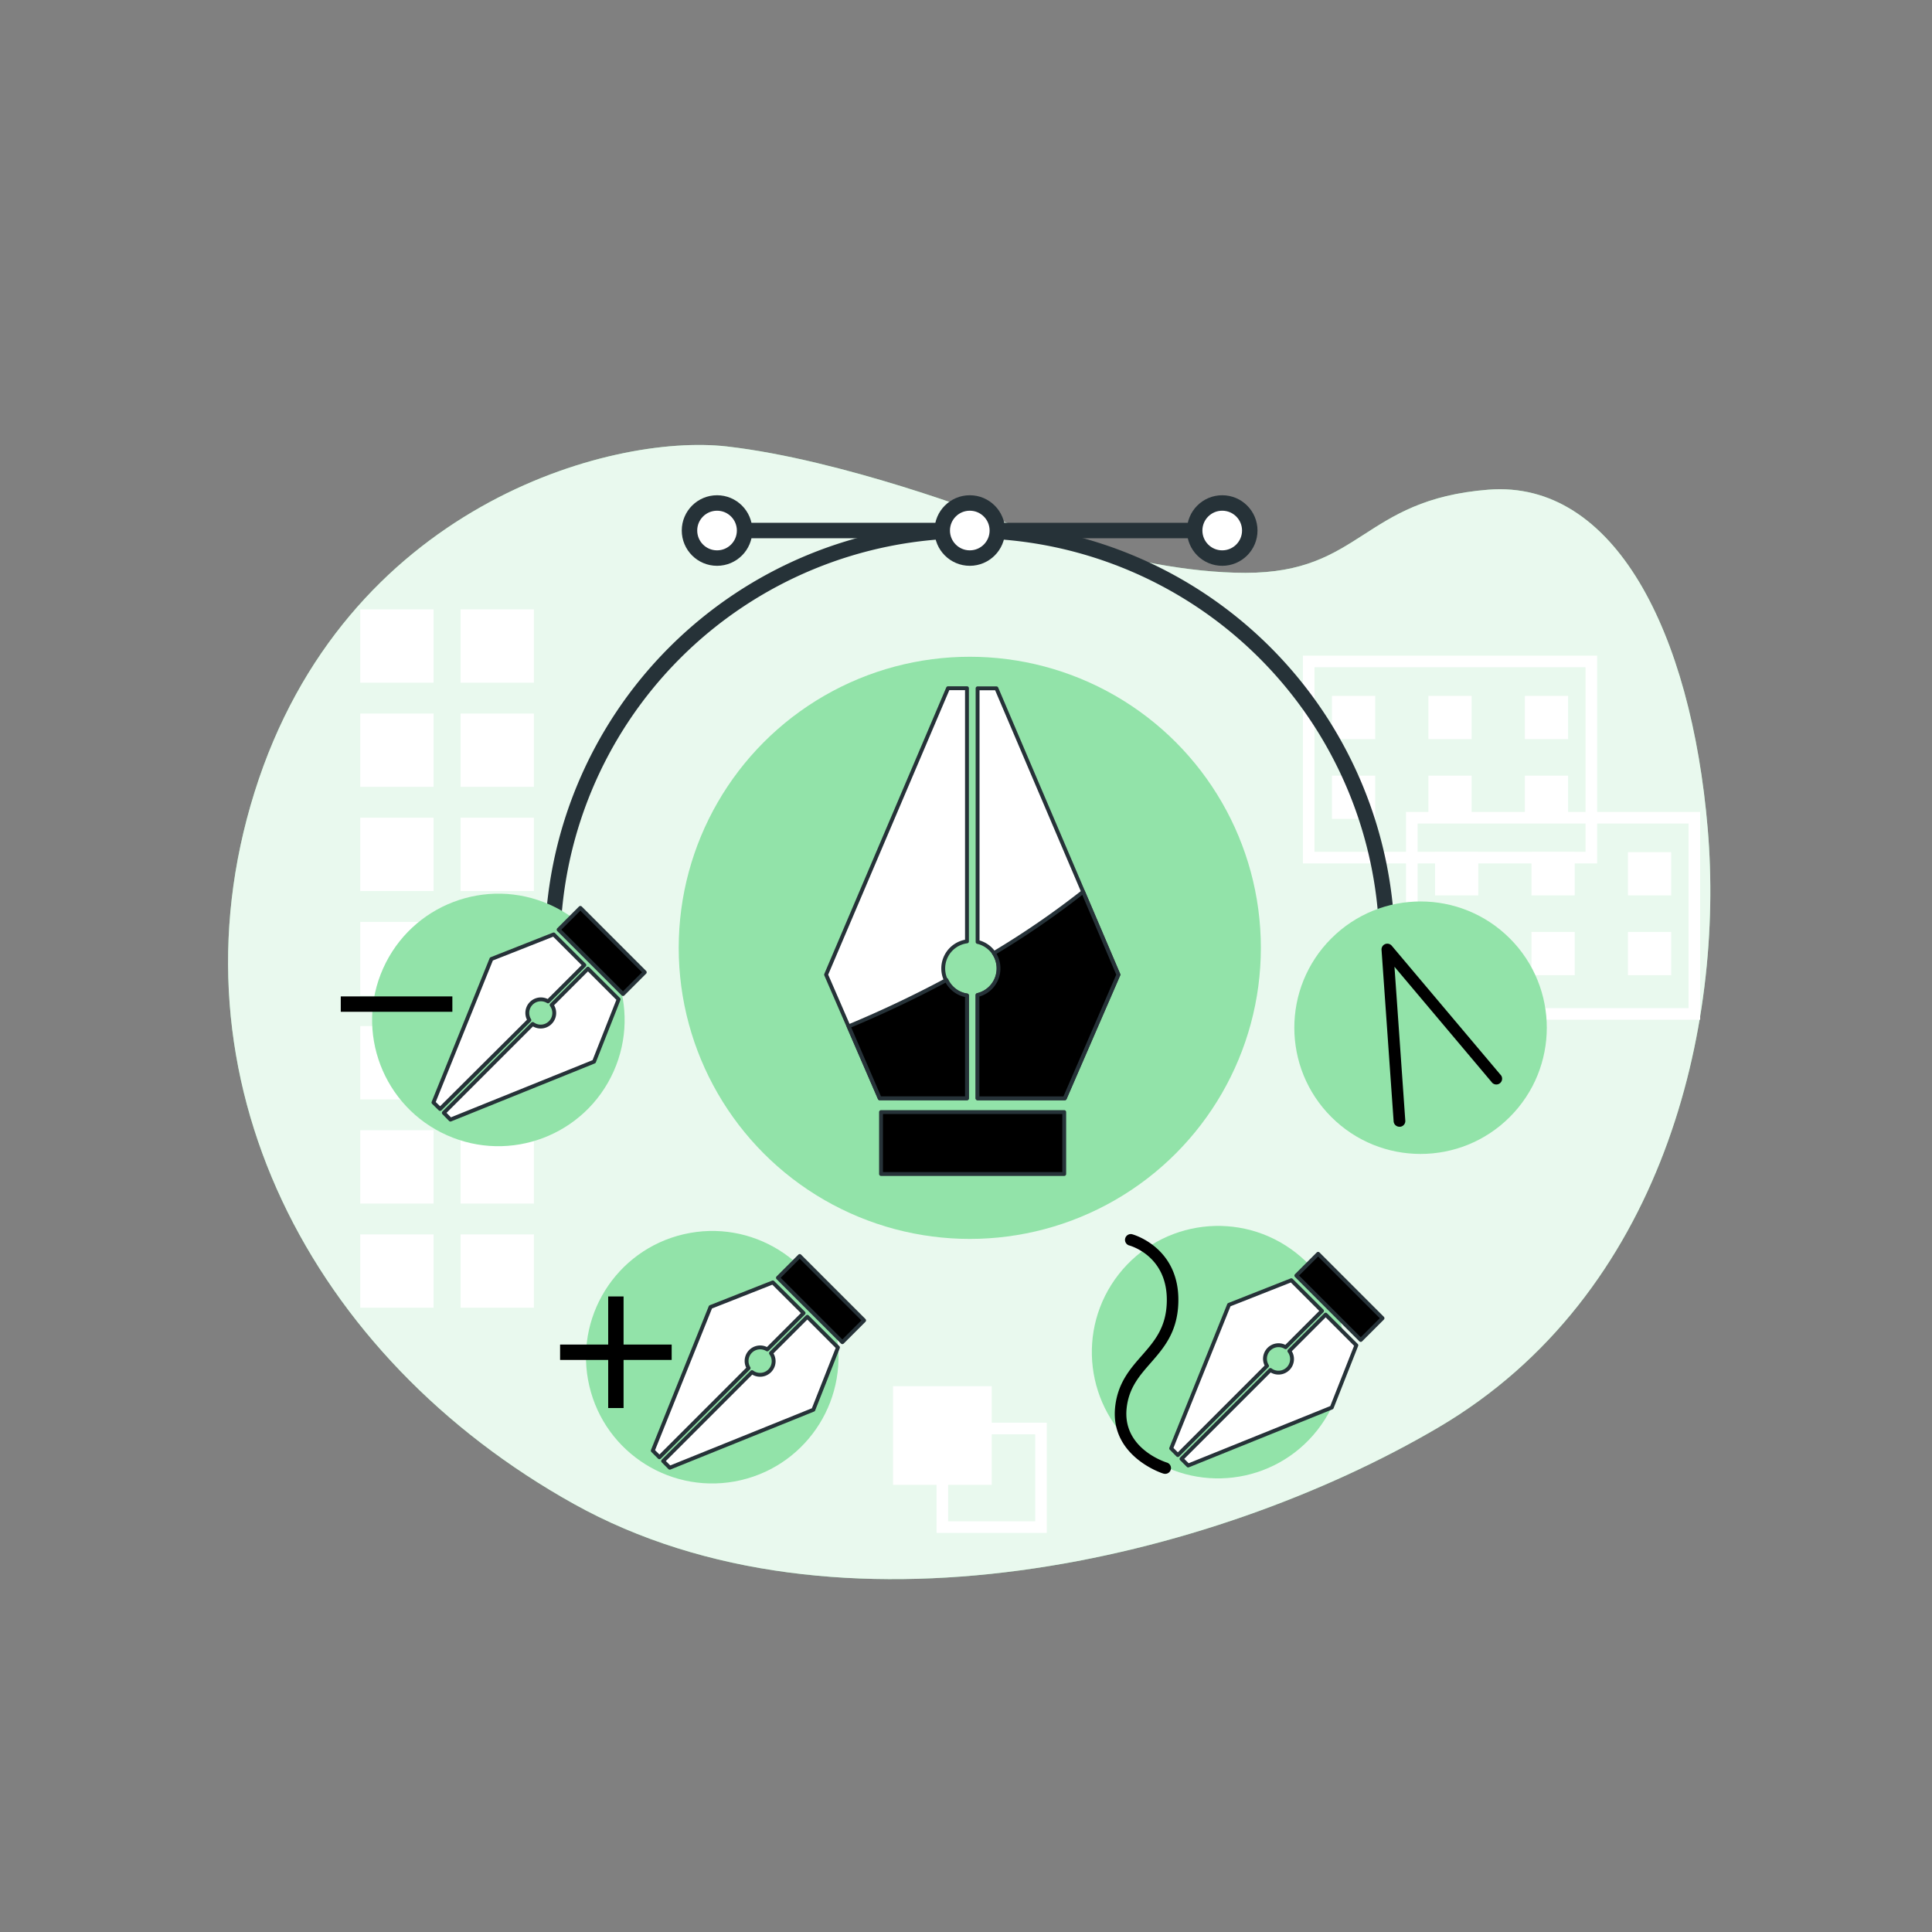<svg xmlns="http://www.w3.org/2000/svg" viewBox="0 0 500 500"><rect x="0" y="0" width="500" height="500" fill="#808080" stroke="none"/><g id="freepik--background-simple--inject-85"><path d="M256.07,133.62s36.15,14.63,66.27,14.63,30.12-18.94,62.82-21.52,52.5,37,56.8,87.78S430.77,335,372.25,369.42,216.49,427.08,148.5,389.21,42.65,279.05,65.88,205,158,112.1,188.09,115.54,256.07,133.62,256.07,133.62Z" style="fill:#92E3A9"></path><path d="M256.07,133.62s36.15,14.63,66.27,14.63,30.12-18.94,62.82-21.52,52.5,37,56.8,87.78S430.77,335,372.25,369.42,216.49,427.08,148.5,389.21,42.65,279.05,65.88,205,158,112.1,188.09,115.54,256.07,133.62,256.07,133.62Z" style="fill:#fff;opacity:0.8"></path></g><g id="freepik--Graphics--inject-85"><rect x="93.24" y="157.71" width="18.97" height="18.97" style="fill:#fff"></rect><rect x="119.2" y="157.71" width="18.97" height="18.97" style="fill:#fff"></rect><rect x="93.24" y="184.67" width="18.97" height="18.97" style="fill:#fff"></rect><rect x="119.2" y="184.67" width="18.97" height="18.97" style="fill:#fff"></rect><rect x="93.24" y="211.63" width="18.97" height="18.97" style="fill:#fff"></rect><rect x="119.2" y="211.63" width="18.97" height="18.97" style="fill:#fff"></rect><rect x="93.24" y="238.59" width="18.97" height="18.97" style="fill:#fff"></rect><rect x="119.2" y="238.59" width="18.97" height="18.97" style="fill:#fff"></rect><rect x="93.24" y="265.55" width="18.97" height="18.97" style="fill:#fff"></rect><rect x="119.2" y="265.55" width="18.97" height="18.97" style="fill:#fff"></rect><rect x="93.24" y="292.51" width="18.97" height="18.97" style="fill:#fff"></rect><rect x="119.2" y="292.51" width="18.97" height="18.97" style="fill:#fff"></rect><rect x="93.24" y="319.46" width="18.97" height="18.97" style="fill:#fff"></rect><rect x="119.2" y="319.46" width="18.97" height="18.97" style="fill:#fff"></rect><path d="M337.19,169.68v53.77h76.15V169.68Zm73.15,50.77H340.19V172.68h70.15Z" style="fill:#fff"></path><rect x="344.71" y="180.09" width="11.19" height="11.19" style="fill:#fff"></rect><rect x="369.67" y="180.09" width="11.19" height="11.19" style="fill:#fff"></rect><rect x="394.63" y="180.09" width="11.19" height="11.19" style="fill:#fff"></rect><rect x="344.71" y="200.74" width="11.19" height="11.19" style="fill:#fff"></rect><rect x="369.67" y="200.74" width="11.19" height="11.19" style="fill:#fff"></rect><rect x="394.63" y="200.74" width="11.19" height="11.19" style="fill:#fff"></rect><path d="M363.87,210.13V263.9H440V210.13ZM437,260.9H366.87V213.13H437Z" style="fill:#fff"></path><rect x="371.39" y="220.53" width="11.19" height="11.19" style="fill:#fff"></rect><rect x="396.35" y="220.53" width="11.19" height="11.19" style="fill:#fff"></rect><rect x="421.31" y="220.53" width="11.19" height="11.19" style="fill:#fff"></rect><rect x="371.39" y="241.19" width="11.19" height="11.19" style="fill:#fff"></rect><rect x="396.35" y="241.19" width="11.19" height="11.19" style="fill:#fff"></rect><rect x="421.31" y="241.19" width="11.19" height="11.19" style="fill:#fff"></rect><rect x="231.12" y="358.75" width="25.53" height="25.53" style="fill:#fff"></rect><path d="M270.91,396.72H242.38V368.19h28.53Zm-25.53-3h22.53V371.19H245.38Z" style="fill:#fff"></path></g><g id="freepik--pen-tool-5--inject-85"><circle cx="250.98" cy="245.3" r="75.33" style="fill:#92E3A9"></circle><path d="M250.25,257.62v26.62H227.67l-13.88-32,31.56-74.13h4.9v65.52a7.06,7.06,0,0,0,0,14Zm7.62-79.48H253v65.63a7.06,7.06,0,0,1,0,13.75v26.72h22.58l13.88-32Z" style="fill:#fff;stroke:#263238;stroke-linecap:round;stroke-linejoin:round"></path><rect x="228.01" y="287.8" width="47.41" height="16.03" style="stroke:#263238;stroke-linecap:round;stroke-linejoin:round"></rect><path d="M258.41,250.64a7.07,7.07,0,0,1-5.44,6.88v26.72h22.58l13.88-32-9.13-21.44a218.26,218.26,0,0,1-23.09,15.88A7,7,0,0,1,258.41,250.64Z" style="stroke:#263238;stroke-linecap:round;stroke-linejoin:round"></path><path d="M227.67,284.24h22.58V257.62a7.08,7.08,0,0,1-5.31-4c-9.33,5-18.09,9-25.31,12Z" style="stroke:#263238;stroke-linecap:round;stroke-linejoin:round"></path><path d="M359,245.3a108,108,0,0,0-216,0" style="fill:none;stroke:#263238;stroke-miterlimit:10;stroke-width:4px"></path><line x1="184.71" y1="137.3" x2="317.24" y2="137.3" style="fill:none;stroke:#263238;stroke-miterlimit:10;stroke-width:4px"></line><circle cx="250.98" cy="137.3" r="7.13" style="fill:#fff;stroke:#263238;stroke-miterlimit:10;stroke-width:4px"></circle><circle cx="185.57" cy="137.3" r="7.13" style="fill:#fff;stroke:#263238;stroke-miterlimit:10;stroke-width:4px"></circle><circle cx="316.31" cy="137.3" r="7.13" style="fill:#fff;stroke:#263238;stroke-miterlimit:10;stroke-width:4px"></circle></g><g id="freepik--pen-tool-4--inject-85"><circle cx="367.64" cy="265.97" r="32.67" transform="translate(-80.39 337.86) rotate(-45)" style="fill:#92E3A9"></circle><path d="M362.16,291.6a1.5,1.5,0,0,1-1.49-1.39l-3.13-44.39a1.5,1.5,0,0,1,2.64-1.07l28.07,33.3A1.5,1.5,0,1,1,386,280l-25.11-29.8,2.8,39.82a1.49,1.49,0,0,1-1.38,1.59Z"></path></g><g id="freepik--pen-tool-3--inject-85"><circle cx="315.23" cy="349.93" r="32.67" transform="translate(-154.62 382.41) rotate(-51.94)" style="fill:#92E3A9"></circle><path d="M333.73,349.58l9.35-9.36,7.94,7.94-6.36,16.11-37.16,15-1.72-1.72,23-23a3.51,3.51,0,0,0,4.91-4.91ZM303.1,374.84l1.72,1.73,23.08-23.08a3.51,3.51,0,0,1,4.83-4.83l9.4-9.4-7.94-7.94-16.12,6.36Z" style="fill:#fff;stroke:#263238;stroke-linecap:round;stroke-linejoin:round"></path><rect x="334.85" y="331.65" width="23.57" height="7.97" transform="translate(354.42 818.07) rotate(-135)" style="stroke:#263238;stroke-linecap:round;stroke-linejoin:round"></rect><path d="M301.54,381.43a1.59,1.59,0,0,1-.43-.06c-.14,0-14-4.43-12.49-17.43.71-6.08,3.84-9.66,6.87-13.11,3.22-3.68,6.26-7.16,6.47-13.72.4-12-9.38-14.7-9.79-14.81a1.5,1.5,0,0,1,.73-2.9c.13,0,12.53,3.33,12.05,17.8-.25,7.63-3.79,11.68-7.21,15.59-2.85,3.26-5.55,6.34-6.15,11.5-1.23,10.51,9.92,14.07,10.39,14.22a1.49,1.49,0,0,1-.44,2.92Z"></path></g><g id="freepik--pen-tool-2--inject-85"><circle cx="184.31" cy="351.26" r="32.67" transform="translate(-74.8 50.9) rotate(-13.1)" style="fill:#92E3A9"></circle><path d="M199.57,350.15l9.36-9.36,7.93,7.94-6.36,16.11-37.16,15-1.72-1.73,23-23a3.51,3.51,0,0,0,4.91-4.91Zm-30.63,25.27,1.72,1.72,23.08-23.08a3.51,3.51,0,0,1,4.83-4.83l9.4-9.4L200,331.89l-16.12,6.36Z" style="fill:#fff;stroke:#263238;stroke-linecap:round;stroke-linejoin:round"></path><rect x="200.69" y="332.22" width="23.57" height="7.97" transform="translate(124.99 724.18) rotate(-135)" style="stroke:#263238;stroke-linecap:round;stroke-linejoin:round"></rect><rect x="157.4" y="335.52" width="3.98" height="28.88"></rect><rect x="157.4" y="335.52" width="3.98" height="28.88" transform="translate(509.35 190.57) rotate(90)"></rect></g><g id="freepik--pen-tool-1--inject-85"><circle cx="128.98" cy="263.97" r="32.67" transform="translate(-164.65 273.91) rotate(-65.9)" style="fill:#92E3A9"></circle><path d="M142.8,260.05l9.36-9.36,7.94,7.94-6.36,16.12-37.16,15L114.86,288l23-23a3.51,3.51,0,0,0,4.9-4.91Zm-30.62,25.27L113.9,287,137,264a3.51,3.51,0,0,1,4.83-4.84l9.4-9.39-7.94-7.94-16.12,6.36Z" style="fill:#fff;stroke:#263238;stroke-linecap:round;stroke-linejoin:round"></path><rect x="143.93" y="242.12" width="23.57" height="7.97" transform="translate(91.8 530.24) rotate(-135)" style="stroke:#263238;stroke-linecap:round;stroke-linejoin:round"></rect><rect x="100.64" y="245.43" width="3.98" height="28.88" transform="translate(362.5 157.23) rotate(90)"></rect></g></svg>